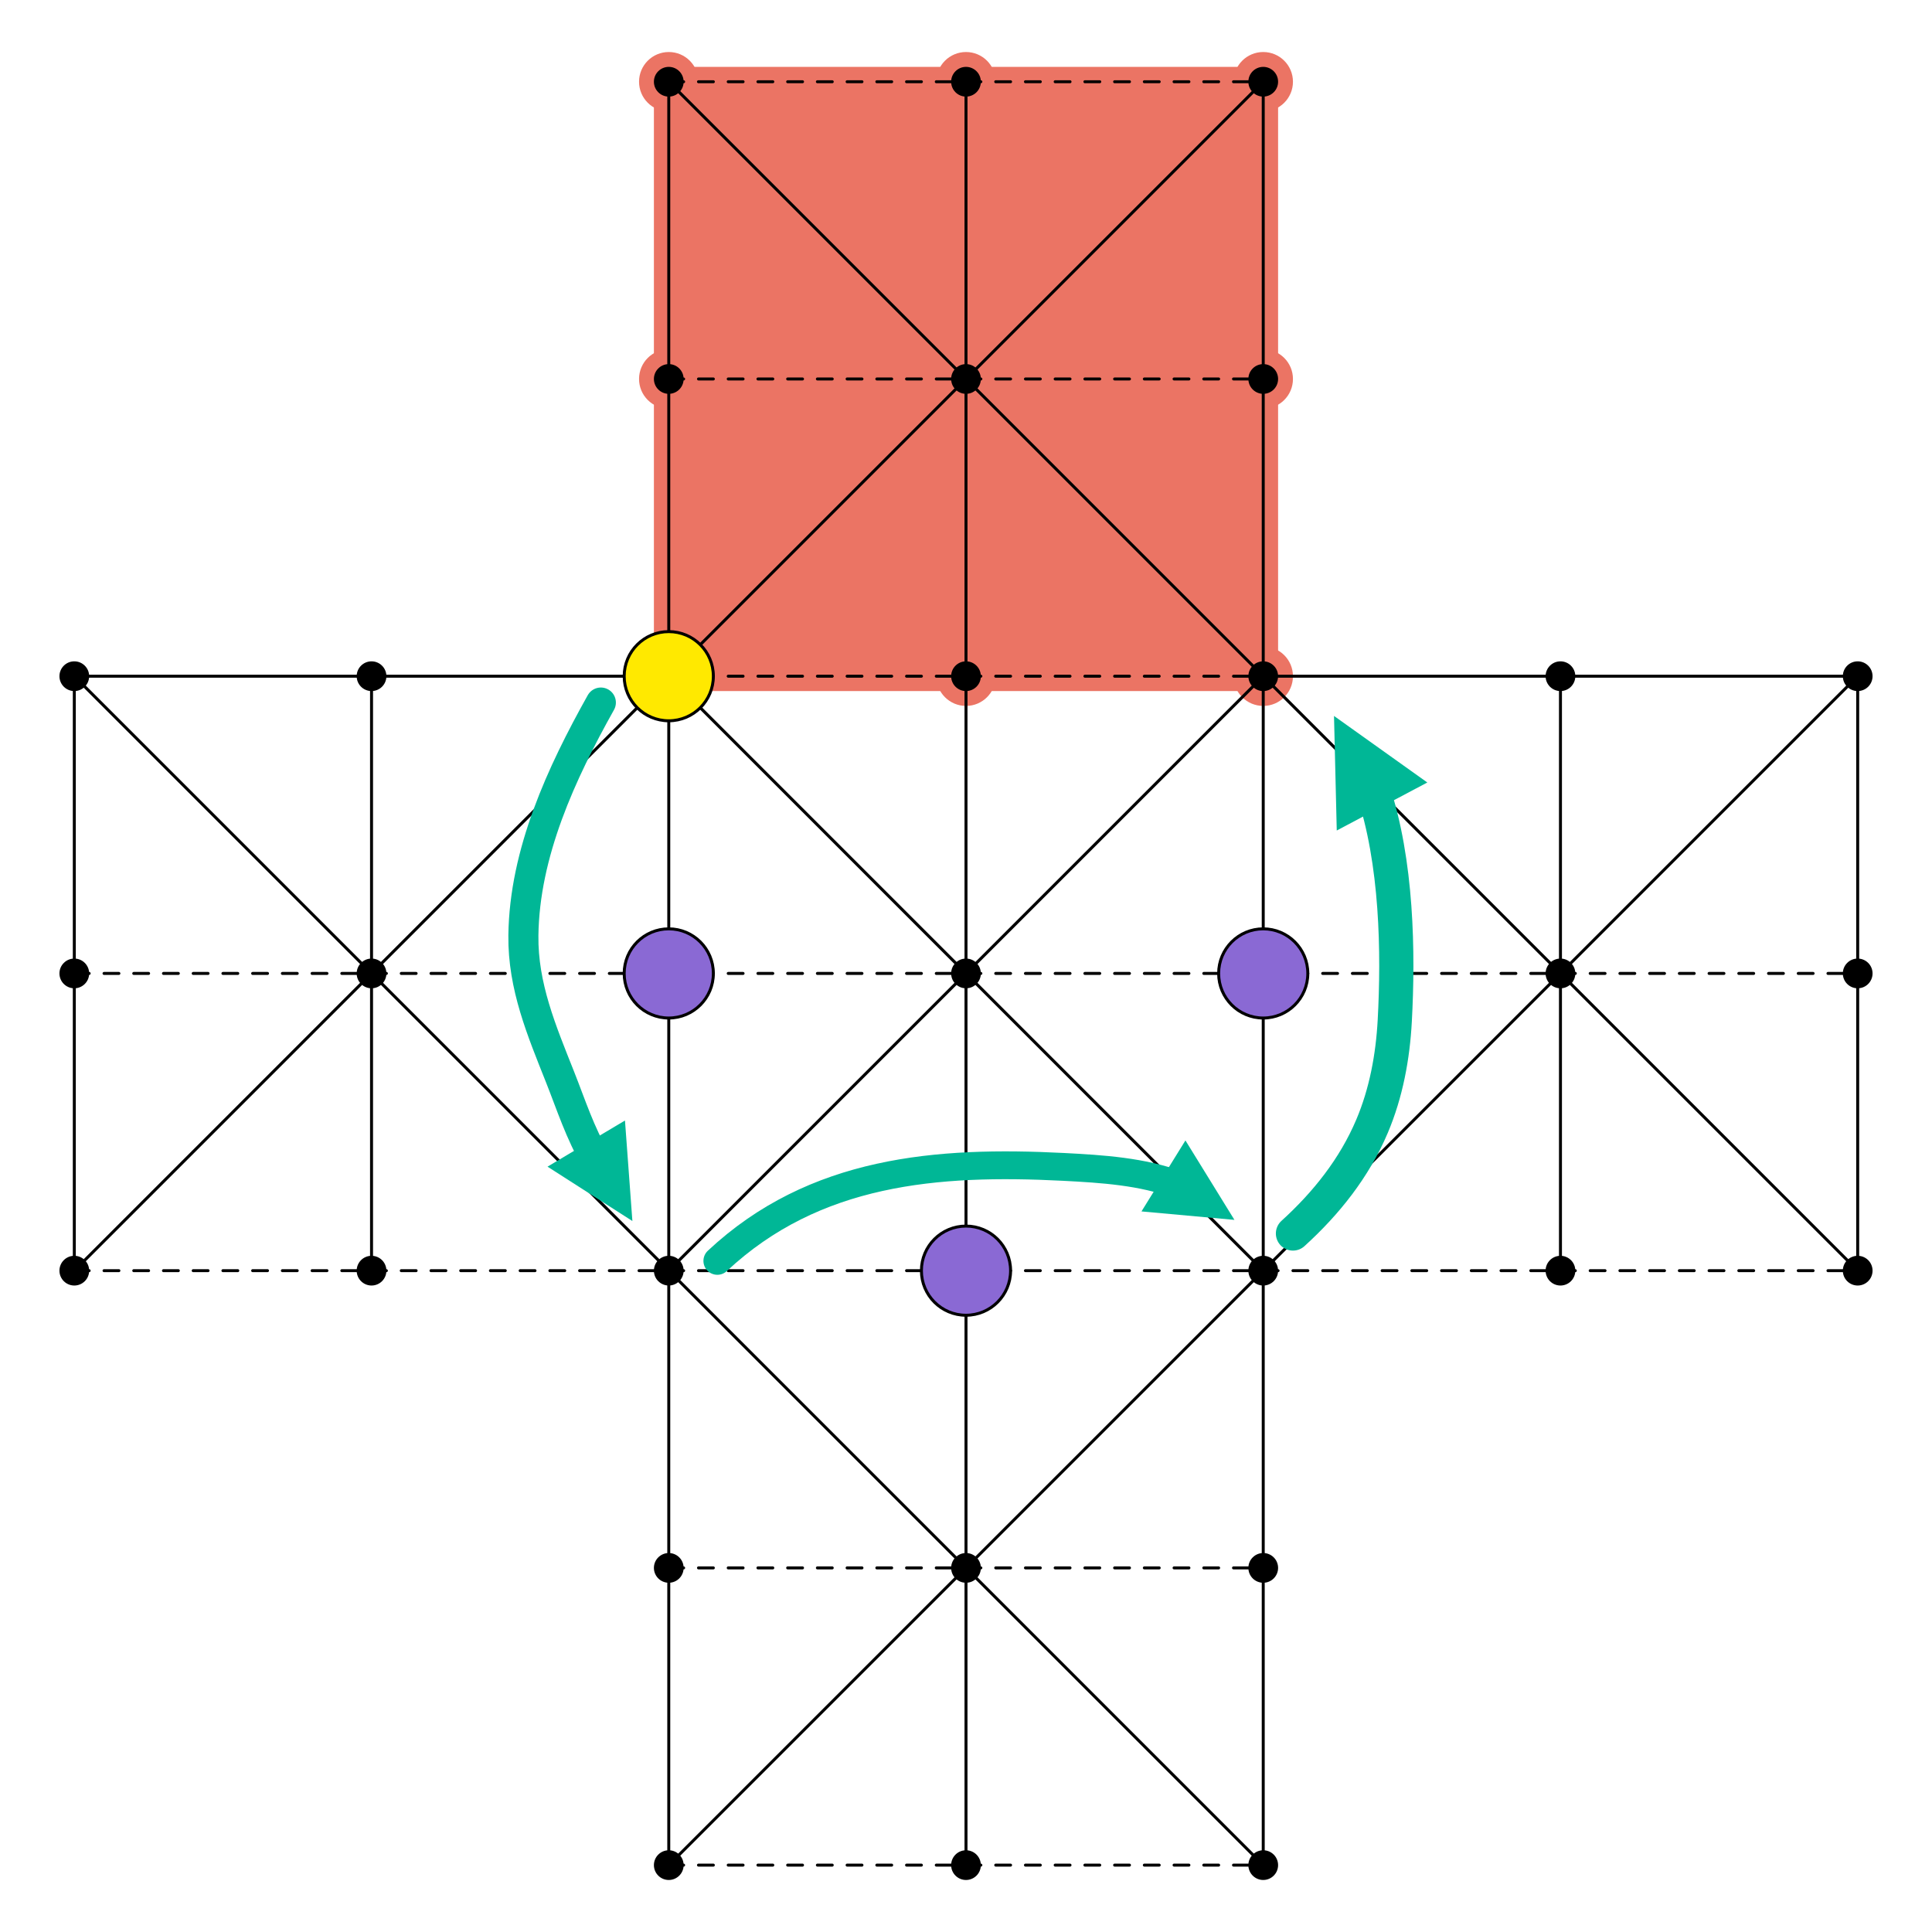 <?xml version="1.0" encoding="UTF-8" standalone="no"?><!DOCTYPE svg PUBLIC "-//W3C//DTD SVG 1.1//EN" "http://www.w3.org/Graphics/SVG/1.1/DTD/svg11.dtd"><svg width="650" height="650" viewBox="0 0 650 650" version="1.1" xmlns="http://www.w3.org/2000/svg" xmlns:xlink="http://www.w3.org/1999/xlink" xml:space="preserve" xmlns:serif="http://www.serif.com/" style="fill-rule:evenodd;clip-rule:evenodd;stroke-linecap:round;stroke-linejoin:round;stroke-miterlimit:1.5;"><g><circle cx="225" cy="27.5" r="10" style="fill:#eb7464;"/><circle cx="325" cy="27.5" r="10" style="fill:#eb7464;"/><circle cx="425" cy="27.5" r="10" style="fill:#eb7464;"/><circle cx="425" cy="127.5" r="10" style="fill:#eb7464;"/><circle cx="425" cy="227.5" r="10" style="fill:#eb7464;"/><circle cx="325" cy="227.5" r="10" style="fill:#eb7464;"/><circle cx="225" cy="227.5" r="10" style="fill:#eb7464;"/><circle cx="225" cy="127.5" r="10" style="fill:#eb7464;"/><rect x="220" y="22.5" width="210" height="210" style="fill:#eb7464;"/></g><g><path d="M425,427.5l0,200" style="fill:none;stroke:#000;stroke-width:1px;"/><path d="M225,627.5l0,-200" style="fill:none;stroke:#000;stroke-width:1px;"/><path d="M225,27.5l200,0" style="fill:none;stroke:#000;stroke-width:1px;stroke-dasharray:5,5,0,0;"/><path d="M425,27.5l0,200l200,0l0,200" style="fill:none;stroke:#000;stroke-width:1px;"/><path d="M25,427.5l0,-200l200,0l0,-200" style="fill:none;stroke:#000;stroke-width:1px;"/><path d="M225,427.5l0,-200" style="fill:none;stroke:#000;stroke-width:1px;"/><path d="M225,227.5l200,0" style="fill:none;stroke:#000;stroke-width:1px;stroke-dasharray:5,5,0,0;"/><path d="M425,227.5l0,200" style="fill:none;stroke:#000;stroke-width:1px;"/><path d="M125,227.5l0,200" style="fill:none;stroke:#000;stroke-width:1px;"/><path d="M225,527.5l200,0" style="fill:none;stroke:#000;stroke-width:1px;stroke-dasharray:5,5,0,0;"/><path d="M225,627.5l200,0" style="fill:none;stroke:#000;stroke-width:1px;stroke-dasharray:5,5,0,0;"/><path d="M225,127.5l200,0" style="fill:none;stroke:#000;stroke-width:1px;stroke-dasharray:5,5,0,0;"/><path d="M525,227.5l0,200" style="fill:none;stroke:#000;stroke-width:1px;"/><path d="M625,427.5l-400,-400" style="fill:none;stroke:#000;stroke-width:1px;"/><path d="M25,227.5l400,400" style="fill:none;stroke:#000;stroke-width:1px;"/><path d="M225,627.5l400,-400" style="fill:none;stroke:#000;stroke-width:1px;"/><path d="M425,27.5l-400,400" style="fill:none;stroke:#000;stroke-width:1px;"/><path d="M225,227.5l200,200" style="fill:none;stroke:#000;stroke-width:1px;"/><path d="M425,227.5l-200,200" style="fill:none;stroke:#000;stroke-width:1px;"/><path d="M25,327.5l600,0" style="fill:none;stroke:#000;stroke-width:1px;stroke-dasharray:5,5,0,0;"/><path d="M25,427.5l600,0" style="fill:none;stroke:#000;stroke-width:1px;stroke-dasharray:5,5,0,0;"/><path d="M325,27.5l0,600" style="fill:none;stroke:#000;stroke-width:1px;"/><circle cx="325" cy="327.5" r="5"/><circle cx="325" cy="227.5" r="5"/><circle cx="325" cy="127.5" r="5"/><circle cx="225" cy="127.5" r="5"/><circle cx="425" cy="127.5" r="5"/><circle cx="425" cy="27.5" r="5"/><circle cx="325" cy="27.5" r="5"/><circle cx="225" cy="27.5" r="5"/><circle cx="325" cy="427.5" r="5"/><circle cx="225" cy="527.5" r="5"/><circle cx="325" cy="527.5" r="5"/><circle cx="425" cy="527.5" r="5"/><circle cx="425" cy="627.5" r="5"/><circle cx="325" cy="627.5" r="5"/><circle cx="225" cy="627.5" r="5"/><circle cx="225" cy="327.5" r="5"/><circle cx="225" cy="227.5" r="5"/><circle cx="225" cy="427.5" r="5"/><circle cx="125" cy="327.5" r="5"/><circle cx="125" cy="227.5" r="5"/><circle cx="125" cy="427.5" r="5"/><circle cx="25" cy="327.5" r="5"/><circle cx="25" cy="227.5" r="5"/><circle cx="25" cy="427.5" r="5"/><circle cx="425" cy="327.5" r="5"/><circle cx="425" cy="227.5" r="5"/><circle cx="425" cy="427.5" r="5"/><circle cx="525" cy="327.5" r="5"/><circle cx="525" cy="227.5" r="5"/><circle cx="525" cy="427.5" r="5"/><circle cx="625" cy="327.5" r="5"/><circle cx="625" cy="227.5" r="5"/><circle cx="625" cy="427.5" r="5"/><path d="M210.265,376.984l2.495,33.819l-28.552,-18.295l26.057,-15.524Z" style="fill:#00b796;"/><path d="M202.153,236.364c-13.285,23.737 -25.726,50.569 -26.065,78.383c-0.208,17.06 6.167,32.049 12.334,47.595c3.673,9.258 6.798,19.02 11.919,27.615" style="fill:none;stroke:#00b796;stroke-width:10.11px;stroke-linecap:butt;"/><path d="M398.826,383.689l16.486,26.726l-31.272,-2.847l14.786,-23.879Z" style="fill:#00b796;"/><path d="M241.34,424.211c32.676,-30.574 74.009,-33.787 116.346,-31.629c13.368,0.682 26.583,1.56 38.523,6.004" style="fill:none;stroke:#00b796;stroke-width:9.36px;stroke-linecap:butt;"/><path d="M449.736,279.418l-0.923,-38.548l31.392,22.391l-30.469,16.157Z" style="fill:#00b796;"/><path d="M435,415c11.228,-10.207 20.649,-22.031 26.606,-36.09c4.741,-11.191 6.994,-23.373 7.646,-35.474c1.223,-22.717 0.875,-53.401 -7.513,-78.19" style="fill:none;stroke:#00b796;stroke-width:11.5px;stroke-linecap:butt;"/></g><circle cx="225" cy="227.5" r="15" style="fill:#ffe900;stroke:#000;stroke-width:1px;"/><circle cx="225" cy="327.5" r="15" style="fill:#8a69d4;stroke:#000;stroke-width:1px;"/><circle cx="425" cy="327.5" r="15" style="fill:#8a69d4;stroke:#000;stroke-width:1px;"/><circle cx="325" cy="427.5" r="15" style="fill:#8a69d4;stroke:#000;stroke-width:1px;"/></svg>
